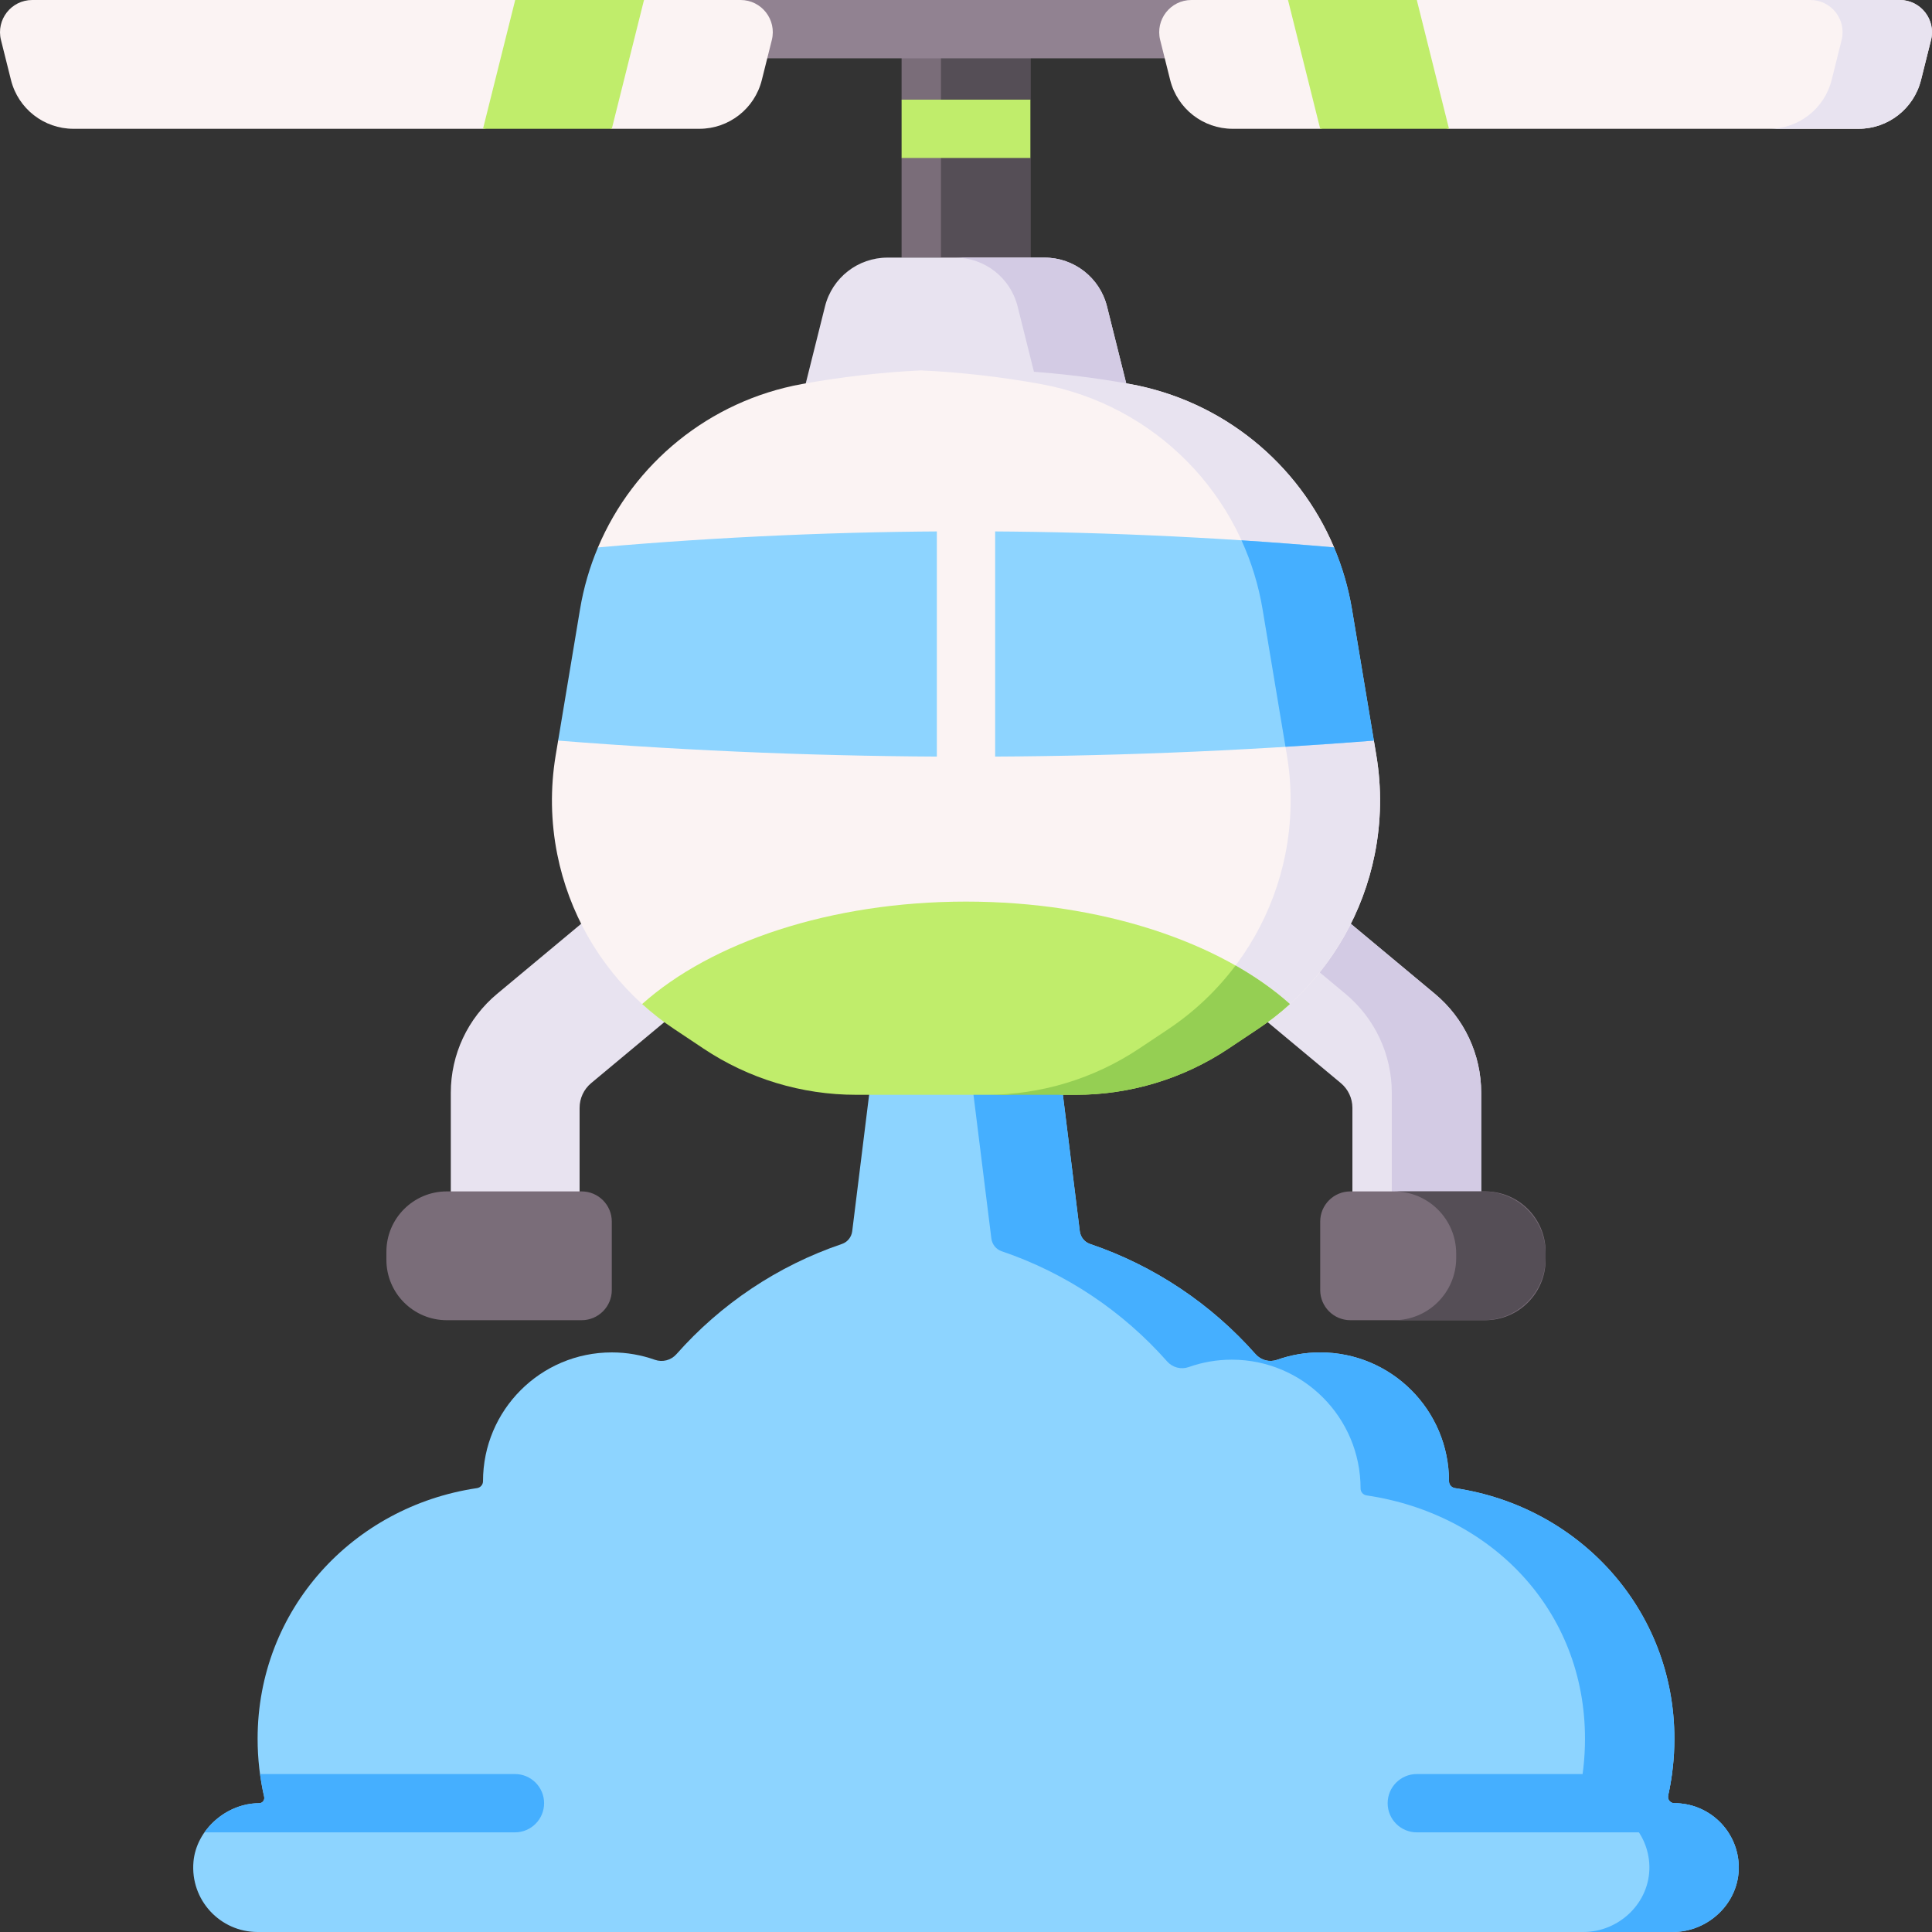 <svg id="Capa_1" enable-background="new 0 0 512 512" height="512" viewBox="0 0 512 512" width="512" xmlns="http://www.w3.org/2000/svg"><rect x="0" y="0" width="512" height="512" fill="#333333" stroke="none"/><g><path d="m267.807 34.133 5.26-7.726v-26.407h-34.134v26.407l3.278 7.726-3.278 7.727v26.407h34.134v-26.407z" fill="#7a6d79"/><path d="m273.067 26.407v-26.407h-23.694v68.267h23.694v-26.407l-5.26-7.727z" fill="#554e56"/><g><path d="m392.533 320.885v-31.291c0-10.159-4.476-19.717-12.28-26.222l-22.283-18.569h-203.94l-22.283 18.569c-7.804 6.505-12.28 16.062-12.28 26.222v31.291h34.133v-27.294c0-2.533 1.125-4.934 3.07-6.556l19.39-16.158h159.88l19.39 16.158c1.946 1.621 3.071 4.023 3.071 6.556v27.294z" fill="#e8e3f0"/><path d="m380.253 263.372-22.283-18.569h-23.694l22.283 18.569c7.804 6.505 12.28 16.062 12.28 26.222v31.291h23.694v-31.291c0-10.159-4.476-19.717-12.28-26.222z" fill="#d3cbe4"/><path d="m154.133 349.867h-35.733c-8.836 0-16-7.163-16-16v-2.133c0-8.837 7.164-16 16-16h35.733c4.418 0 8 3.582 8 8v18.133c0 4.418-3.581 8-8 8z" fill="#7a6d79"/><path d="m357.867 349.867h35.733c8.837 0 16-7.163 16-16v-2.133c0-8.837-7.163-16-16-16h-35.733c-4.418 0-8 3.582-8 8v18.133c0 4.418 3.581 8 8 8z" fill="#7a6d79"/><path d="m393.117 315.733h-23.694c9.103 0 16.483 7.38 16.483 16.483v1.168c0 9.103-7.38 16.483-16.483 16.483h23.694c9.103 0 16.483-7.38 16.483-16.483v-1.168c0-9.103-7.38-16.483-16.483-16.483z" fill="#554e56"/></g><path d="m443.733 477.867h-.034c-1.079 0-1.857-1.005-1.621-2.058 1.084-4.829 1.655-9.853 1.655-15.009 0-34.258-25.241-61.569-58.136-66.432-.914-.135-1.597-.905-1.597-1.828v-.006c0-18.851-15.282-34.133-34.133-34.133-4.005 0-7.848.691-11.417 1.959-2.03.721-4.285.122-5.712-1.492-11.699-13.232-26.767-23.416-43.861-29.208-1.483-.502-2.531-1.832-2.723-3.385l-4.554-36.755v-11.281h-51.2v11.281l-4.554 36.755c-.192 1.553-1.241 2.883-2.723 3.385-17.094 5.792-32.162 15.976-43.861 29.207-1.427 1.614-3.682 2.213-5.712 1.492-3.57-1.268-7.413-1.959-11.417-1.959-18.851 0-34.133 15.282-34.133 34.133v.006c0 .924-.683 1.693-1.597 1.828-32.896 4.863-58.136 32.174-58.136 66.432 0 5.284.6 10.427 1.736 15.366.2.87-.444 1.701-1.337 1.701-8.596 0-16.649 6.965-17.399 15.529-.885 10.119 7.066 18.605 17 18.605h375.019c9.566 0 17.69-7.828 17.511-17.393-.174-9.275-7.747-16.74-17.064-16.74z" fill="#8dd4ff"/><path d="m443.733 477.867h-.034c-1.079 0-1.857-1.005-1.621-2.058 1.084-4.829 1.655-9.853 1.655-15.009 0-34.258-25.241-61.569-58.136-66.432-.914-.135-1.597-.905-1.597-1.828v-.006c0-18.851-15.282-34.133-34.133-34.133-4.005 0-7.848.691-11.417 1.959-2.03.721-4.285.122-5.712-1.492-11.699-13.232-26.767-23.416-43.861-29.208-1.483-.502-2.531-1.832-2.723-3.385l-4.554-36.755v-11.281h-23.694v11.281l4.812 38.682c.193 1.553 1.242 2.882 2.724 3.385 17.094 5.792 32.161 15.976 43.861 29.208 1.427 1.614 3.682 2.213 5.712 1.492 3.57-1.268 7.413-1.959 11.417-1.959 18.852 0 34.133 15.282 34.133 34.133v.006c0 .923.683 1.693 1.596 1.828 32.896 4.862 57.879 30.246 57.879 64.505 0 5.156-.572 10.179-1.655 15.009-.236 1.053.542 2.058 1.621 2.058h.034c9.317 0 16.89 7.465 17.064 16.741.179 9.564-7.945 17.393-17.511 17.393h23.694c9.566 0 17.69-7.828 17.511-17.393-.175-9.276-7.748-16.741-17.065-16.741z" fill="#45afff"/><g><g><g><path d="m375.467 485.593h82.535c-3.049-4.648-8.294-7.726-14.269-7.726h-.034c-1.079 0-1.857-1.005-1.621-2.058.417-1.859.734-3.755.995-5.669h-67.607c-4.268 0-7.726 3.459-7.726 7.726 0 4.268 3.459 7.727 7.727 7.727z" fill="#45afff"/></g><g><path d="m68.927 470.14c.279 2.036.622 4.051 1.076 6.025.2.87-.444 1.701-1.337 1.701-5.739 0-11.224 3.114-14.467 7.726h82.266c4.268 0 7.726-3.459 7.726-7.726s-3.459-7.726-7.726-7.726z" fill="#45afff"/></g></g></g><path d="m298.464 101.59-5.099-20.396c-1.899-7.597-8.726-12.927-16.557-12.927h-41.616c-7.831 0-14.658 5.33-16.557 12.927l-5.099 20.396v13.616h84.928z" fill="#e8e3f0"/><path d="m293.365 81.194c-1.899-7.598-8.726-12.927-16.557-12.927h-23.694c7.831 0 14.658 5.33 16.557 12.927l5.099 20.396v13.616h23.694v-13.616z" fill="#d3cbe4"/><path d="m364.739 200.168-.65-3.901-17.541-25.599 6.985-25.601c-9.414-22.276-29.526-38.835-54.052-43.294-.372-.068-.745-.124-1.118-.19l-45.528-3.444-8.682.012c-10.593.517-21.16 1.719-31.634 3.623-24.526 4.459-44.639 21.019-54.052 43.294l3.666 26.392-14.222 24.808-.65 3.901c-1.451 8.705-1.307 17.601.423 26.254 3.076 15.378 11.01 29.251 22.487 39.66h171.657c11.478-10.409 19.411-24.283 22.487-39.66 1.731-8.655 1.875-17.551.424-26.255z" fill="#fbf3f3"/><g><g><g><path d="m315.738 15.453h-119.475c-4.267 0-7.726-3.459-7.726-7.726s3.459-7.727 7.726-7.727h119.475c4.267 0 7.726 3.459 7.726 7.726s-3.459 7.727-7.726 7.727z" fill="#918291"/></g></g><path d="m196.263 0h-25.596l-18.186 2.641-15.948-2.641h-127.995c-5.552 0-9.625 5.217-8.279 10.603l2.651 10.603c1.899 7.598 8.726 12.927 16.557 12.927h108.533l22.439-3.422 11.694 3.422h23.2c7.831 0 14.658-5.33 16.557-12.927l2.651-10.603c1.347-5.386-2.727-10.603-8.278-10.603z" fill="#fbf3f3"/><path d="m136.533 0-8.533 34.133h34.133l8.534-34.133z" fill="#c0ed6b"/><path d="m503.462 0h-127.995l-14.757 4.853-19.377-4.853h-25.596c-5.552 0-9.625 5.217-8.279 10.603l2.651 10.603c1.9 7.598 8.726 12.927 16.557 12.927h23.2l15.863-3.422 18.271 3.423h108.533c7.831 0 14.658-5.33 16.557-12.927l2.651-10.603c1.346-5.387-2.727-10.604-8.279-10.604z" fill="#fbf3f3"/><path d="m375.467 0 8.533 34.133h-34.133l-8.534-34.133z" fill="#c0ed6b"/><path d="m503.462 0h-23.694c5.551 0 9.625 5.217 8.279 10.603l-2.651 10.603c-1.899 7.598-8.726 12.927-16.557 12.927h23.694c7.831 0 14.658-5.33 16.557-12.927l2.651-10.603c1.346-5.386-2.727-10.603-8.279-10.603z" fill="#e8e3f0"/></g><path d="m238.933 26.407h34.133v15.453h-34.133z" fill="#c0ed6b"/><path d="m364.089 196.267-17.541-25.599 6.985-25.601c-9.414-22.275-29.526-38.835-54.052-43.294-18.278-3.323-36.841-4.525-55.328-3.623 10.593.517 21.16 1.719 31.634 3.623 30.227 5.496 53.754 29.371 58.805 59.676l6.453 38.719c1.451 8.705 1.307 17.601-.423 26.254-3.076 15.378-11.009 29.251-22.487 39.66h23.694c11.477-10.409 19.411-24.283 22.487-39.66 1.731-8.653 1.874-17.549.423-26.254z" fill="#e8e3f0"/><path d="m364.089 196.267-5.803-34.818c-.953-5.717-2.565-11.203-4.753-16.382-64.898-5.678-130.168-5.678-195.065 0-2.189 5.179-3.8 10.666-4.753 16.382l-5.803 34.818c71.947 5.68 144.23 5.68 216.177 0z" fill="#8dd4ff"/><path d="m353.533 145.067c-8.17-.715-16.345-1.339-24.525-1.873 2.611 5.723 4.516 11.843 5.584 18.255l6.075 36.453c7.81-.482 15.618-1.019 23.422-1.635l-5.803-34.818c-.953-5.717-2.565-11.203-4.753-16.382z" fill="#45afff"/><g><g><path d="m256 208.253c-4.267 0-7.726-3.459-7.726-7.726v-59.718c0-4.267 3.459-7.726 7.726-7.726s7.726 3.459 7.726 7.726v59.718c0 4.267-3.459 7.726-7.726 7.726z" fill="#fbf3f3"/></g></g><path d="m256 238.933c-35.944 0-67.557 10.805-85.829 27.149 2.658 2.41 5.505 4.636 8.527 6.65l7.756 5.171c11.963 7.975 26.018 12.231 40.395 12.231h39.912l9.495-.739 5.419.739h3.475c14.377 0 28.432-4.256 40.395-12.231l7.756-5.171c3.022-2.014 5.869-4.24 8.527-6.65-18.271-16.343-49.884-27.149-85.828-27.149z" fill="#c0ed6b"/><path d="m325.546 277.903 7.756-5.171c3.022-2.014 5.869-4.24 8.527-6.65-4.146-3.709-8.986-7.128-14.401-10.205-4.901 6.524-10.902 12.243-17.82 16.855l-7.756 5.171c-11.962 7.975-26.018 12.231-40.395 12.231h23.694c14.377 0 28.433-4.256 40.395-12.231z" fill="#95cf53"/></g></svg>